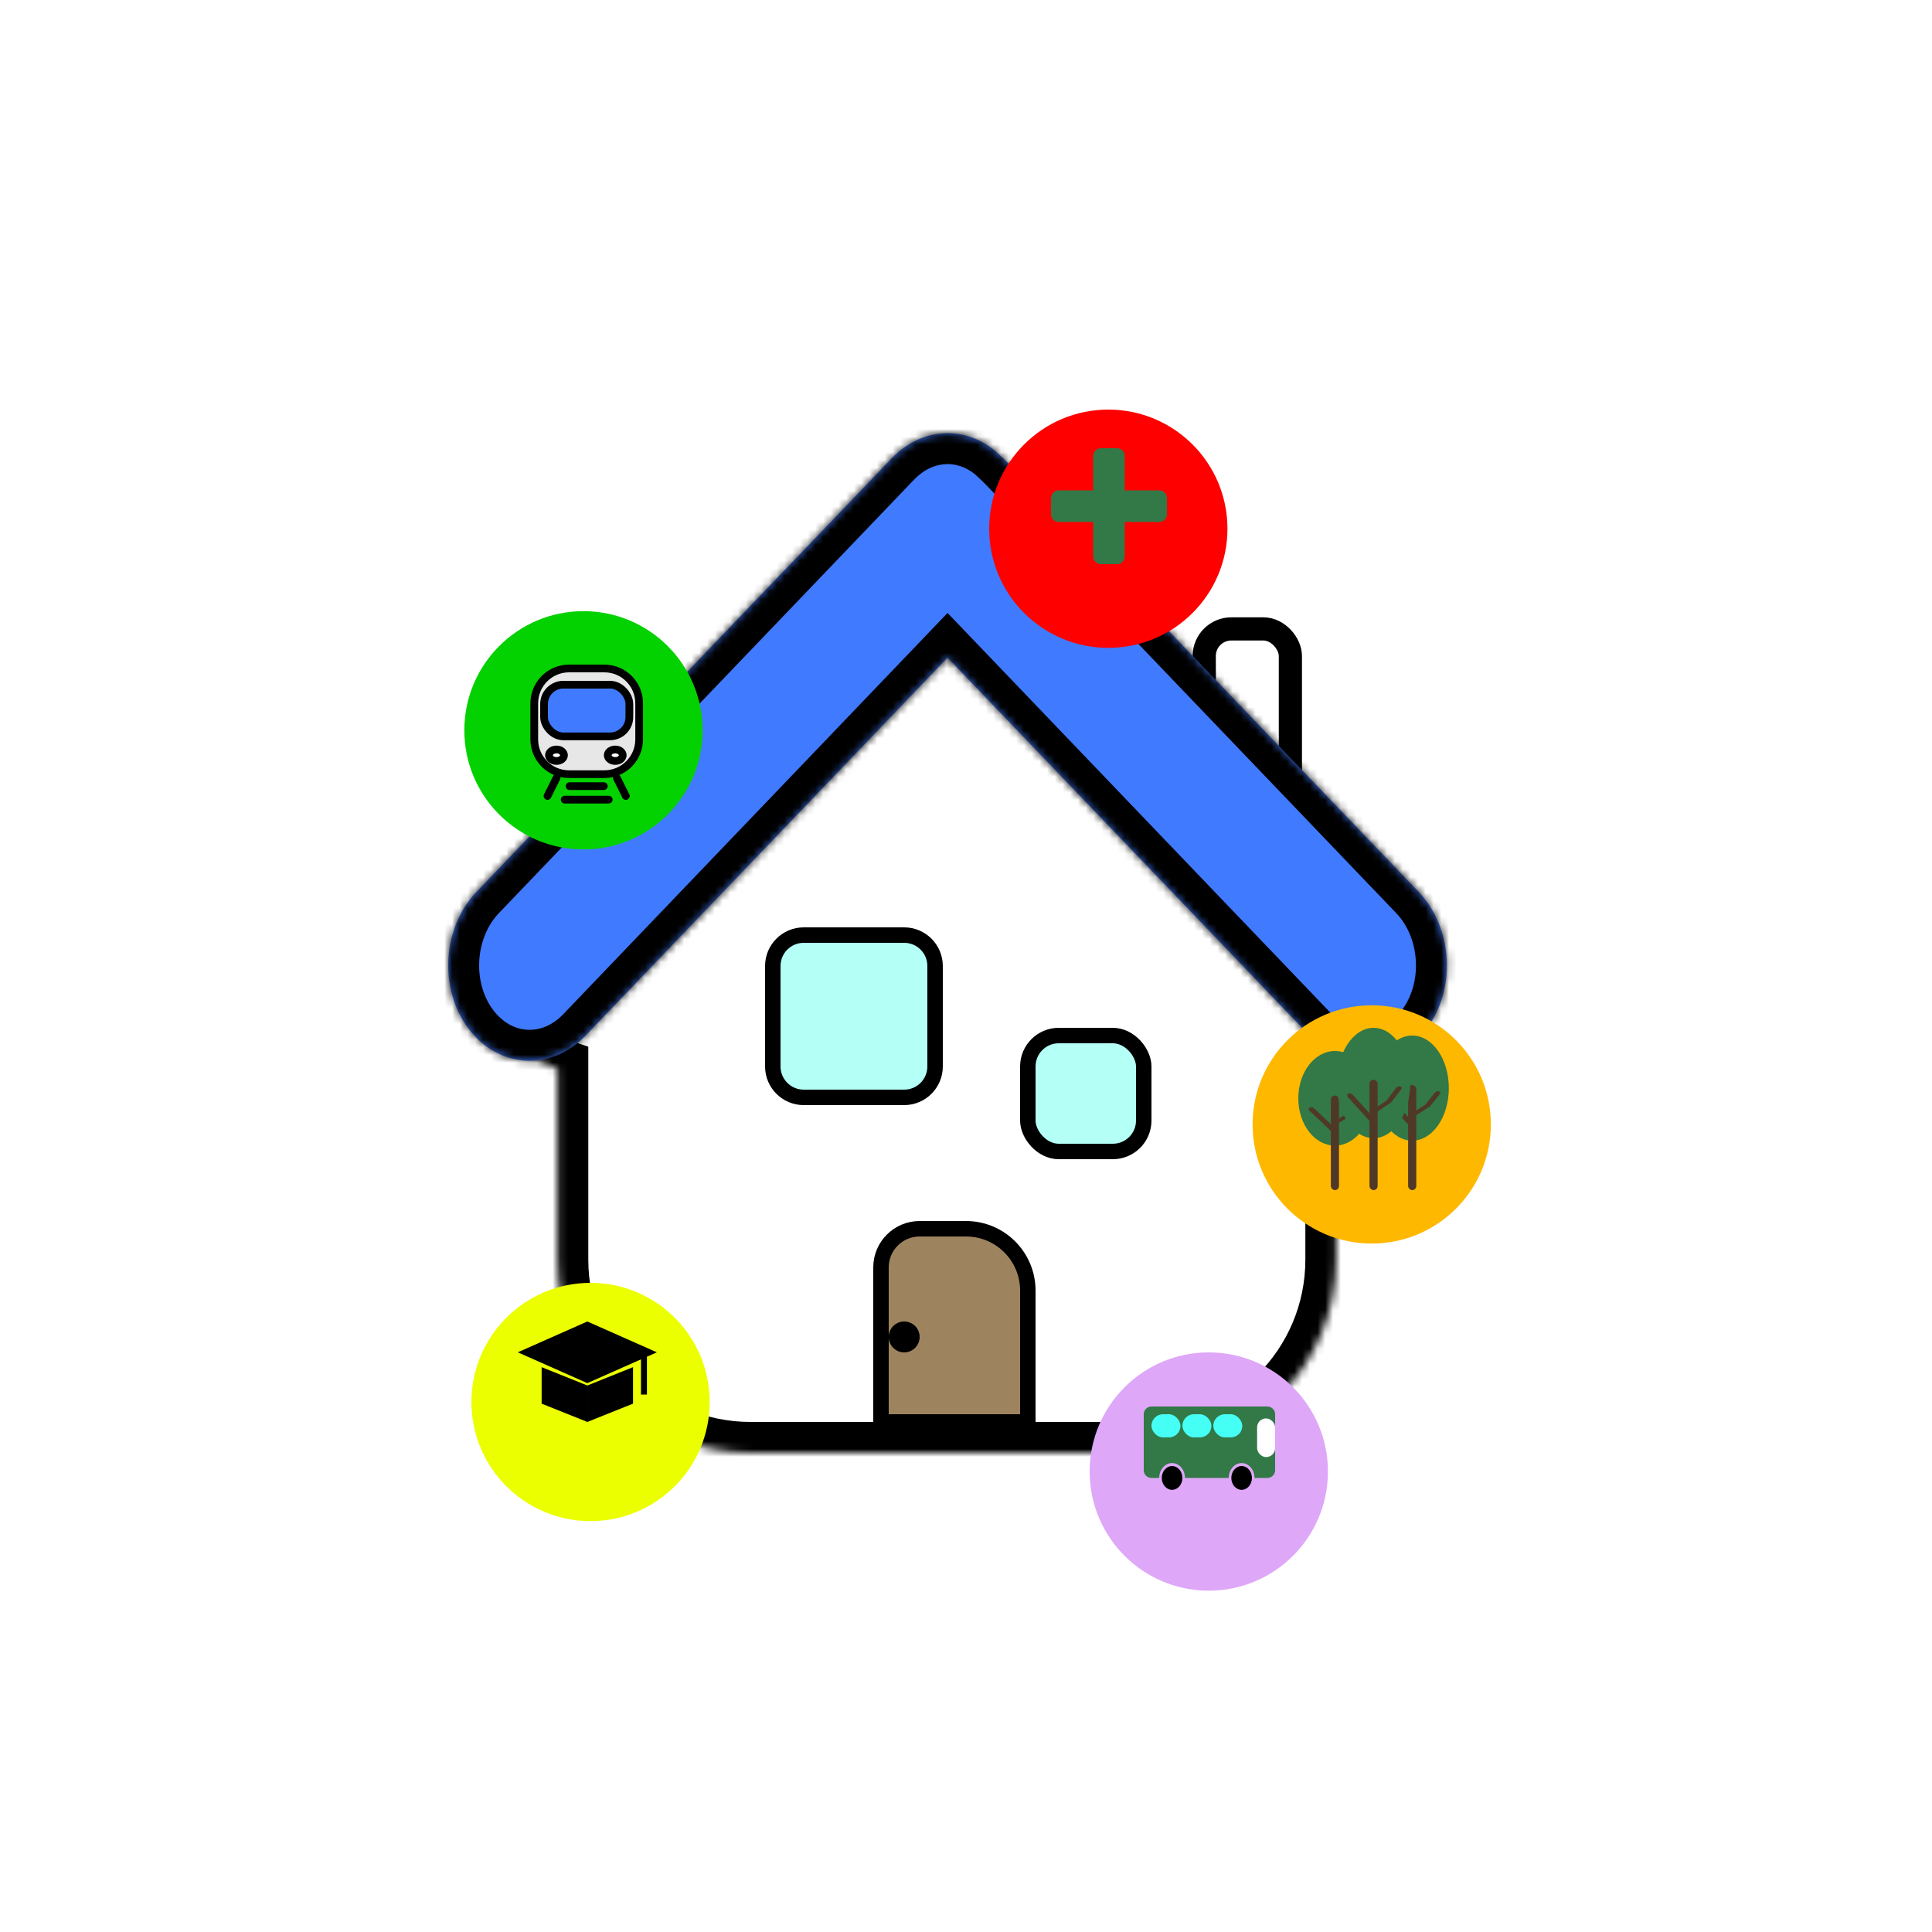 <svg width="250" height="250" viewBox="0 0 250 250" fill="none" xmlns="http://www.w3.org/2000/svg">
<rect x="155.829" y="81.381" width="11.146" height="32.303" rx="3.5" fill="white" stroke="black" stroke-width="3"/>
<mask id="path-2-inside-1_287_1471" fill="white">
<path fill-rule="evenodd" clip-rule="evenodd" d="M132.052 64.61C127.265 59.053 118.656 59.053 113.869 64.61L66.924 119.107C61.132 125.832 64.478 135.753 72.125 138.316V163C72.125 176.807 83.318 188 97.125 188H147.912C161.719 188 172.912 176.807 172.912 163V138.575C181.177 136.506 185.008 126.086 178.996 119.107L132.052 64.61Z"/>
</mask>
<path fill-rule="evenodd" clip-rule="evenodd" d="M132.052 64.61C127.265 59.053 118.656 59.053 113.869 64.61L66.924 119.107C61.132 125.832 64.478 135.753 72.125 138.316V163C72.125 176.807 83.318 188 97.125 188H147.912C161.719 188 172.912 176.807 172.912 163V138.575C181.177 136.506 185.008 126.086 178.996 119.107L132.052 64.61Z" fill="white"/>
<path d="M113.869 64.61L110.838 61.999V61.999L113.869 64.61ZM132.052 64.61L135.083 61.999L132.052 64.61ZM66.924 119.107L63.894 116.496H63.894L66.924 119.107ZM72.125 138.316H76.125V135.438L73.397 134.524L72.125 138.316ZM172.912 138.575L171.941 134.694L168.912 135.452V138.575H172.912ZM178.996 119.107L182.027 116.496V116.496L178.996 119.107ZM116.899 67.221C120.091 63.516 125.83 63.516 129.022 67.221L135.083 61.999C128.7 54.589 117.221 54.589 110.838 61.999L116.899 67.221ZM69.955 121.718L116.899 67.221L110.838 61.999L63.894 116.496L69.955 121.718ZM73.397 134.524C68.287 132.811 66.124 126.165 69.955 121.718L63.894 116.496C56.139 125.499 60.669 138.695 70.854 142.109L73.397 134.524ZM76.125 163V138.316H68.125V163H76.125ZM97.125 184C85.527 184 76.125 174.598 76.125 163H68.125C68.125 179.016 81.109 192 97.125 192V184ZM147.912 184H97.125V192H147.912V184ZM168.912 163C168.912 174.598 159.51 184 147.912 184V192C163.928 192 176.912 179.016 176.912 163H168.912ZM168.912 138.575V163H176.912V138.575H168.912ZM175.966 121.718C179.948 126.34 177.447 133.316 171.941 134.694L173.883 142.455C184.907 139.696 190.068 125.831 182.027 116.496L175.966 121.718ZM129.022 67.221L175.966 121.718L182.027 116.496L135.083 61.999L129.022 67.221Z" fill="black" mask="url(#path-2-inside-1_287_1471)"/>
<mask id="path-4-inside-2_287_1471" fill="white">
<path fill-rule="evenodd" clip-rule="evenodd" d="M129.547 59.061C125.573 55.008 119.497 55.01 115.385 59.304L61.673 115.384C57.211 120.042 56.75 127.988 60.643 133.131C64.536 138.274 71.309 138.667 75.77 134.008L122.613 85.1L169.456 134.008C173.918 138.667 180.691 138.274 184.584 133.131C188.476 127.988 188.015 120.042 183.554 115.384L130.289 59.771C130.048 59.52 129.801 59.283 129.547 59.061Z"/>
</mask>
<path fill-rule="evenodd" clip-rule="evenodd" d="M129.547 59.061C125.573 55.008 119.497 55.01 115.385 59.304L61.673 115.384C57.211 120.042 56.75 127.988 60.643 133.131C64.536 138.274 71.309 138.667 75.77 134.008L122.613 85.1L169.456 134.008C173.918 138.667 180.691 138.274 184.584 133.131C188.476 127.988 188.015 120.042 183.554 115.384L130.289 59.771C130.048 59.52 129.801 59.283 129.547 59.061Z" fill="#407AFF"/>
<path d="M115.385 59.304L118.274 62.071V62.071L115.385 59.304ZM129.547 59.061L126.691 61.861L126.797 61.97L126.911 62.069L129.547 59.061ZM61.673 115.384L58.784 112.617H58.784L61.673 115.384ZM60.643 133.131L57.454 135.545H57.454L60.643 133.131ZM75.77 134.008L72.881 131.241H72.881L75.77 134.008ZM122.613 85.1L125.502 82.334L122.613 79.317L119.725 82.334L122.613 85.1ZM169.456 134.008L166.568 136.775L169.456 134.008ZM184.584 133.131L181.394 130.717L184.584 133.131ZM183.554 115.384L180.665 118.151L183.554 115.384ZM130.289 59.771L133.178 57.004L133.178 57.004L130.289 59.771ZM118.274 62.071C120.857 59.373 124.331 59.455 126.691 61.861L132.403 56.26C126.814 50.561 118.137 50.647 112.496 56.537L118.274 62.071ZM64.561 118.151L118.274 62.071L112.496 56.537L58.784 112.617L64.561 118.151ZM63.832 130.716C61.125 127.14 61.459 121.39 64.561 118.151L58.784 112.617C52.963 118.694 52.375 128.835 57.454 135.545L63.832 130.716ZM72.881 131.241C70.123 134.122 66.24 133.897 63.832 130.716L57.454 135.545C62.832 142.651 72.495 143.211 78.659 136.775L72.881 131.241ZM119.725 82.334L72.881 131.241L78.659 136.775L125.502 87.867L119.725 82.334ZM119.725 87.867L166.568 136.775L172.345 131.242L125.502 82.334L119.725 87.867ZM166.568 136.775C172.732 143.211 182.394 142.651 187.773 135.545L181.394 130.717C178.987 133.897 175.104 134.122 172.345 131.242L166.568 136.775ZM187.773 135.545C192.852 128.835 192.263 118.694 186.443 112.617L180.665 118.151C183.768 121.39 184.101 127.14 181.394 130.717L187.773 135.545ZM186.443 112.617L133.178 57.004L127.4 62.538L180.665 118.151L186.443 112.617ZM133.178 57.004C132.857 56.67 132.525 56.352 132.183 56.052L126.911 62.069C127.076 62.214 127.239 62.37 127.4 62.538L133.178 57.004Z" fill="black" mask="url(#path-4-inside-2_287_1471)"/>
<path d="M100 125C100 122.791 101.791 121 104 121H117C119.209 121 121 122.791 121 125V138C121 140.209 119.209 142 117 142H104C101.791 142 100 140.209 100 138V125Z" fill="#B4FFF6" stroke="black" stroke-width="2"/>
<rect x="133" y="134" width="15" height="15" rx="4" fill="#B4FFF6" stroke="black" stroke-width="2"/>
<path d="M114 164C114 161.239 116.239 159 119 159H125C129.418 159 133 162.582 133 167V184H114V164Z" fill="#9D845F" stroke="black" stroke-width="2"/>
<circle cx="117" cy="173" r="2" fill="black"/>
<g filter="url(#filter0_d_287_1471)">
<path d="M177.5 156.917C186.015 156.917 192.917 150.015 192.917 141.5C192.917 132.986 186.015 126.083 177.5 126.083C168.986 126.083 162.083 132.986 162.083 141.5C162.083 150.015 168.986 156.917 177.5 156.917Z" fill="#FFB800"/>
</g>
<g filter="url(#filter1_d_287_1471)">
<path d="M143.417 79.833C151.931 79.833 158.833 72.931 158.833 64.417C158.833 55.902 151.931 49 143.417 49C134.902 49 128 55.902 128 64.417C128 72.931 134.902 79.833 143.417 79.833Z" fill="#FF0000"/>
</g>
<g filter="url(#filter2_d_287_1471)">
<path d="M156.417 201.833C164.931 201.833 171.833 194.931 171.833 186.417C171.833 177.902 164.931 171 156.417 171C147.902 171 141 177.902 141 186.417C141 194.931 147.902 201.833 156.417 201.833Z" fill="#DEA7F8"/>
</g>
<g filter="url(#filter3_d_287_1471)">
<path d="M76.417 192.833C84.931 192.833 91.833 185.931 91.833 177.417C91.833 168.902 84.931 162 76.417 162C67.902 162 61 168.902 61 177.417C61 185.931 67.902 192.833 76.417 192.833Z" fill="#EBFF00"/>
</g>
<ellipse cx="151.667" cy="191.244" rx="1.333" ry="1.541" fill="black"/>
<ellipse cx="160.666" cy="191.244" rx="1.333" ry="1.541" fill="black"/>
<path fill-rule="evenodd" clip-rule="evenodd" d="M149 182C148.448 182 148 182.448 148 183V190.244C148 190.796 148.448 191.244 149 191.244H150C150 190.18 150.746 189.318 151.667 189.318C152.587 189.318 153.333 190.18 153.333 191.244H159C159 190.18 159.746 189.318 160.667 189.318C161.587 189.318 162.333 190.18 162.333 191.244H164C164.552 191.244 165 190.796 165 190.244V183C165 182.448 164.552 182 164 182H149ZM151.155 183.541C150.517 183.541 150 184.058 150 184.696C150 185.334 150.517 185.851 151.155 185.851H151.511C152.149 185.851 152.667 185.334 152.667 184.696C152.667 184.058 152.149 183.541 151.511 183.541H151.155ZM158 184.696C158 184.058 158.517 183.541 159.155 183.541H159.511C160.149 183.541 160.667 184.058 160.667 184.696C160.667 185.334 160.149 185.851 159.511 185.851H159.155C158.517 185.851 158 185.334 158 184.696ZM155.155 183.541C154.517 183.541 154 184.058 154 184.696C154 185.334 154.517 185.851 155.155 185.851H155.511C156.149 185.851 156.667 185.334 156.667 184.696C156.667 184.058 156.149 183.541 155.511 183.541H155.155Z" fill="#337847"/>
<rect x="162.667" y="183.541" width="2.333" height="5.007" rx="1.167" fill="white"/>
<path fill-rule="evenodd" clip-rule="evenodd" d="M84.999 174.988L76 171L67.001 174.988H67L67 174.989L67 174.989H67.001L76 178.977L82.943 175.9V180.455H83.714V175.558L84.999 174.989H85L85 174.989L85 174.988H84.999ZM76.001 179.281L76 179.281V179.257L75.97 179.269L70.087 176.909V181.628L70.086 181.628L70.087 181.629V181.653L70.117 181.641L76 184V179.281L76.001 179.281ZM76.001 179.281L76.002 179.281V184L81.885 181.641L81.915 181.653V181.629L81.916 181.628L81.915 181.628V176.909L76.031 179.269L76.002 179.257V179.281L76.001 179.281Z" fill="black"/>
<ellipse cx="172.739" cy="142.12" rx="4.739" ry="6.12" fill="#337847"/>
<rect width="0.667" height="4.683" rx="0.333" transform="matrix(0.897 -0.442 0.726 0.688 169.171 143.456)" fill="#503826"/>
<path fill-rule="evenodd" clip-rule="evenodd" d="M176.198 142.493C176.385 142.529 176.435 142.674 176.309 142.818L175.195 144.085C175.163 144.122 175.122 144.155 175.076 144.183C175.064 144.219 175.031 144.254 174.977 144.286L172.898 145.481C172.752 145.565 172.506 145.584 172.348 145.524C172.191 145.465 172.181 145.348 172.327 145.264L174.407 144.069C174.423 144.06 174.44 144.051 174.459 144.043C174.47 144.014 174.489 143.984 174.515 143.955L175.629 142.687C175.755 142.544 176.01 142.456 176.198 142.493Z" fill="#503826"/>
<rect x="172.212" y="141.76" width="1.053" height="12.24" rx="0.527" fill="#503826"/>
<ellipse cx="182.739" cy="140.8" rx="4.739" ry="6.8" fill="#337847"/>
<rect width="0.682" height="4.936" rx="0.341" transform="matrix(0.877 -0.481 0.689 0.725 179.171 142.284)" fill="#503826"/>
<path fill-rule="evenodd" clip-rule="evenodd" d="M186.198 141.214C186.386 141.254 186.441 141.409 186.322 141.559L185.182 143C185.153 143.036 185.117 143.069 185.076 143.097C185.063 143.135 185.032 143.172 184.981 143.204L182.894 144.537C182.75 144.629 182.506 144.649 182.348 144.583C182.191 144.516 182.18 144.388 182.324 144.296L184.411 142.963C184.424 142.955 184.438 142.947 184.453 142.939C184.464 142.912 184.48 142.883 184.502 142.855L185.642 141.414C185.761 141.264 186.01 141.174 186.198 141.214Z" fill="#503826"/>
<rect x="182.212" y="140.4" width="1.053" height="13.6" rx="0.527" fill="#503826"/>
<ellipse cx="177.739" cy="140.14" rx="4.739" ry="7.14" fill="#337847"/>
<rect width="0.69" height="5.067" rx="0.345" transform="matrix(0.867 -0.499 0.671 0.742 174.171 141.698)" fill="#503826"/>
<path fill-rule="evenodd" clip-rule="evenodd" d="M181.198 140.575C181.385 140.617 181.444 140.775 181.328 140.929L180.176 142.458C180.149 142.494 180.115 142.527 180.075 142.555C180.062 142.593 180.032 142.63 179.982 142.663L177.892 144.065C177.749 144.161 177.505 144.182 177.348 144.112C177.19 144.042 177.179 143.908 177.322 143.812L179.412 142.41C179.424 142.402 179.437 142.395 179.451 142.388C179.46 142.361 179.475 142.333 179.496 142.306L180.648 140.777C180.764 140.623 181.01 140.533 181.198 140.575Z" fill="#503826"/>
<rect x="177.212" y="139.72" width="1.053" height="14.28" rx="0.527" fill="#503826"/>
<rect x="149" y="183" width="3.75" height="3" rx="1.5" fill="#46FFF4"/>
<rect x="157" y="183" width="3.75" height="3" rx="1.5" fill="#46FFF4"/>
<rect x="153" y="183" width="3.75" height="3" rx="1.5" fill="#46FFF4"/>
<path fill-rule="evenodd" clip-rule="evenodd" d="M142.454 58C141.902 58 141.454 58.448 141.454 59V63.455H137C136.448 63.455 136 63.902 136 64.455V66.546C136 67.098 136.448 67.546 137 67.546H141.454V72C141.454 72.552 141.902 73 142.454 73H144.545C145.098 73 145.545 72.552 145.545 72V67.546H150C150.552 67.546 151 67.098 151 66.546V64.455C151 63.902 150.552 63.455 150 63.455H145.545V59C145.545 58.448 145.098 58 144.545 58H142.454Z" fill="#337847"/>
<g filter="url(#filter4_d_287_1471)">
<path d="M75.5 105.917C84.015 105.917 90.917 99.015 90.917 90.5C90.917 81.986 84.015 75.084 75.5 75.084C66.986 75.084 60.084 81.986 60.084 90.5C60.084 99.015 66.986 105.917 75.5 105.917Z" fill="#04D100"/>
<path d="M69.134 87C69.134 84.515 71.148 82.5 73.634 82.5H78.206C80.691 82.5 82.706 84.515 82.706 87V91.677C82.706 94.162 80.691 96.177 78.206 96.177H73.634C71.148 96.177 69.134 94.162 69.134 91.677V87Z" fill="#E7E7E7" stroke="black"/>
<rect x="70.401" y="84.597" width="11.038" height="6.688" rx="2.5" fill="#407AFF" stroke="black"/>
<path d="M80.584 93.727C80.584 94.061 80.231 94.47 79.611 94.47C78.99 94.47 78.637 94.061 78.637 93.727C78.637 93.392 78.99 92.983 79.611 92.983C80.231 92.983 80.584 93.392 80.584 93.727Z" fill="white" stroke="black"/>
<path d="M72.981 93.727C72.981 94.061 72.629 94.47 72.008 94.47C71.388 94.47 71.035 94.061 71.035 93.727C71.035 93.392 71.388 92.983 72.008 92.983C72.629 92.983 72.981 93.392 72.981 93.727Z" fill="white" stroke="black"/>
<path d="M79.818 96.657L80.985 99" stroke="black" stroke-linecap="round"/>
<path d="M70.849 99L72.016 96.656" stroke="black" stroke-linecap="round"/>
<path d="M73.702 97.725H78.137" stroke="black" stroke-linecap="round"/>
<path d="M73.069 99.472H78.771" stroke="black" stroke-linecap="round"/>
</g>
<defs>
<filter id="filter0_d_287_1471" x="155" y="123" width="45" height="45" filterUnits="userSpaceOnUse" color-interpolation-filters="sRGB">
<feFlood flood-opacity="0" result="BackgroundImageFix"/>
<feColorMatrix in="SourceAlpha" type="matrix" values="0 0 0 0 0 0 0 0 0 0 0 0 0 0 0 0 0 0 127 0" result="hardAlpha"/>
<feOffset dy="4"/>
<feGaussianBlur stdDeviation="2"/>
<feComposite in2="hardAlpha" operator="out"/>
<feColorMatrix type="matrix" values="0 0 0 0 0 0 0 0 0 0 0 0 0 0 0 0 0 0 0.25 0"/>
<feBlend mode="normal" in2="BackgroundImageFix" result="effect1_dropShadow_287_1471"/>
<feBlend mode="normal" in="SourceGraphic" in2="effect1_dropShadow_287_1471" result="shape"/>
</filter>
<filter id="filter1_d_287_1471" x="124" y="49" width="38.834" height="38.834" filterUnits="userSpaceOnUse" color-interpolation-filters="sRGB">
<feFlood flood-opacity="0" result="BackgroundImageFix"/>
<feColorMatrix in="SourceAlpha" type="matrix" values="0 0 0 0 0 0 0 0 0 0 0 0 0 0 0 0 0 0 127 0" result="hardAlpha"/>
<feOffset dy="4"/>
<feGaussianBlur stdDeviation="2"/>
<feComposite in2="hardAlpha" operator="out"/>
<feColorMatrix type="matrix" values="0 0 0 0 0 0 0 0 0 0 0 0 0 0 0 0 0 0 0.25 0"/>
<feBlend mode="normal" in2="BackgroundImageFix" result="effect1_dropShadow_287_1471"/>
<feBlend mode="normal" in="SourceGraphic" in2="effect1_dropShadow_287_1471" result="shape"/>
</filter>
<filter id="filter2_d_287_1471" x="137" y="171" width="38.834" height="38.834" filterUnits="userSpaceOnUse" color-interpolation-filters="sRGB">
<feFlood flood-opacity="0" result="BackgroundImageFix"/>
<feColorMatrix in="SourceAlpha" type="matrix" values="0 0 0 0 0 0 0 0 0 0 0 0 0 0 0 0 0 0 127 0" result="hardAlpha"/>
<feOffset dy="4"/>
<feGaussianBlur stdDeviation="2"/>
<feComposite in2="hardAlpha" operator="out"/>
<feColorMatrix type="matrix" values="0 0 0 0 0 0 0 0 0 0 0 0 0 0 0 0 0 0 0.25 0"/>
<feBlend mode="normal" in2="BackgroundImageFix" result="effect1_dropShadow_287_1471"/>
<feBlend mode="normal" in="SourceGraphic" in2="effect1_dropShadow_287_1471" result="shape"/>
</filter>
<filter id="filter3_d_287_1471" x="57" y="162" width="38.834" height="38.834" filterUnits="userSpaceOnUse" color-interpolation-filters="sRGB">
<feFlood flood-opacity="0" result="BackgroundImageFix"/>
<feColorMatrix in="SourceAlpha" type="matrix" values="0 0 0 0 0 0 0 0 0 0 0 0 0 0 0 0 0 0 127 0" result="hardAlpha"/>
<feOffset dy="4"/>
<feGaussianBlur stdDeviation="2"/>
<feComposite in2="hardAlpha" operator="out"/>
<feColorMatrix type="matrix" values="0 0 0 0 0 0 0 0 0 0 0 0 0 0 0 0 0 0 0.25 0"/>
<feBlend mode="normal" in2="BackgroundImageFix" result="effect1_dropShadow_287_1471"/>
<feBlend mode="normal" in="SourceGraphic" in2="effect1_dropShadow_287_1471" result="shape"/>
</filter>
<filter id="filter4_d_287_1471" x="53" y="72" width="45" height="45" filterUnits="userSpaceOnUse" color-interpolation-filters="sRGB">
<feFlood flood-opacity="0" result="BackgroundImageFix"/>
<feColorMatrix in="SourceAlpha" type="matrix" values="0 0 0 0 0 0 0 0 0 0 0 0 0 0 0 0 0 0 127 0" result="hardAlpha"/>
<feOffset dy="4"/>
<feGaussianBlur stdDeviation="2"/>
<feComposite in2="hardAlpha" operator="out"/>
<feColorMatrix type="matrix" values="0 0 0 0 0 0 0 0 0 0 0 0 0 0 0 0 0 0 0.25 0"/>
<feBlend mode="normal" in2="BackgroundImageFix" result="effect1_dropShadow_287_1471"/>
<feBlend mode="normal" in="SourceGraphic" in2="effect1_dropShadow_287_1471" result="shape"/>
</filter>
</defs>
</svg>
